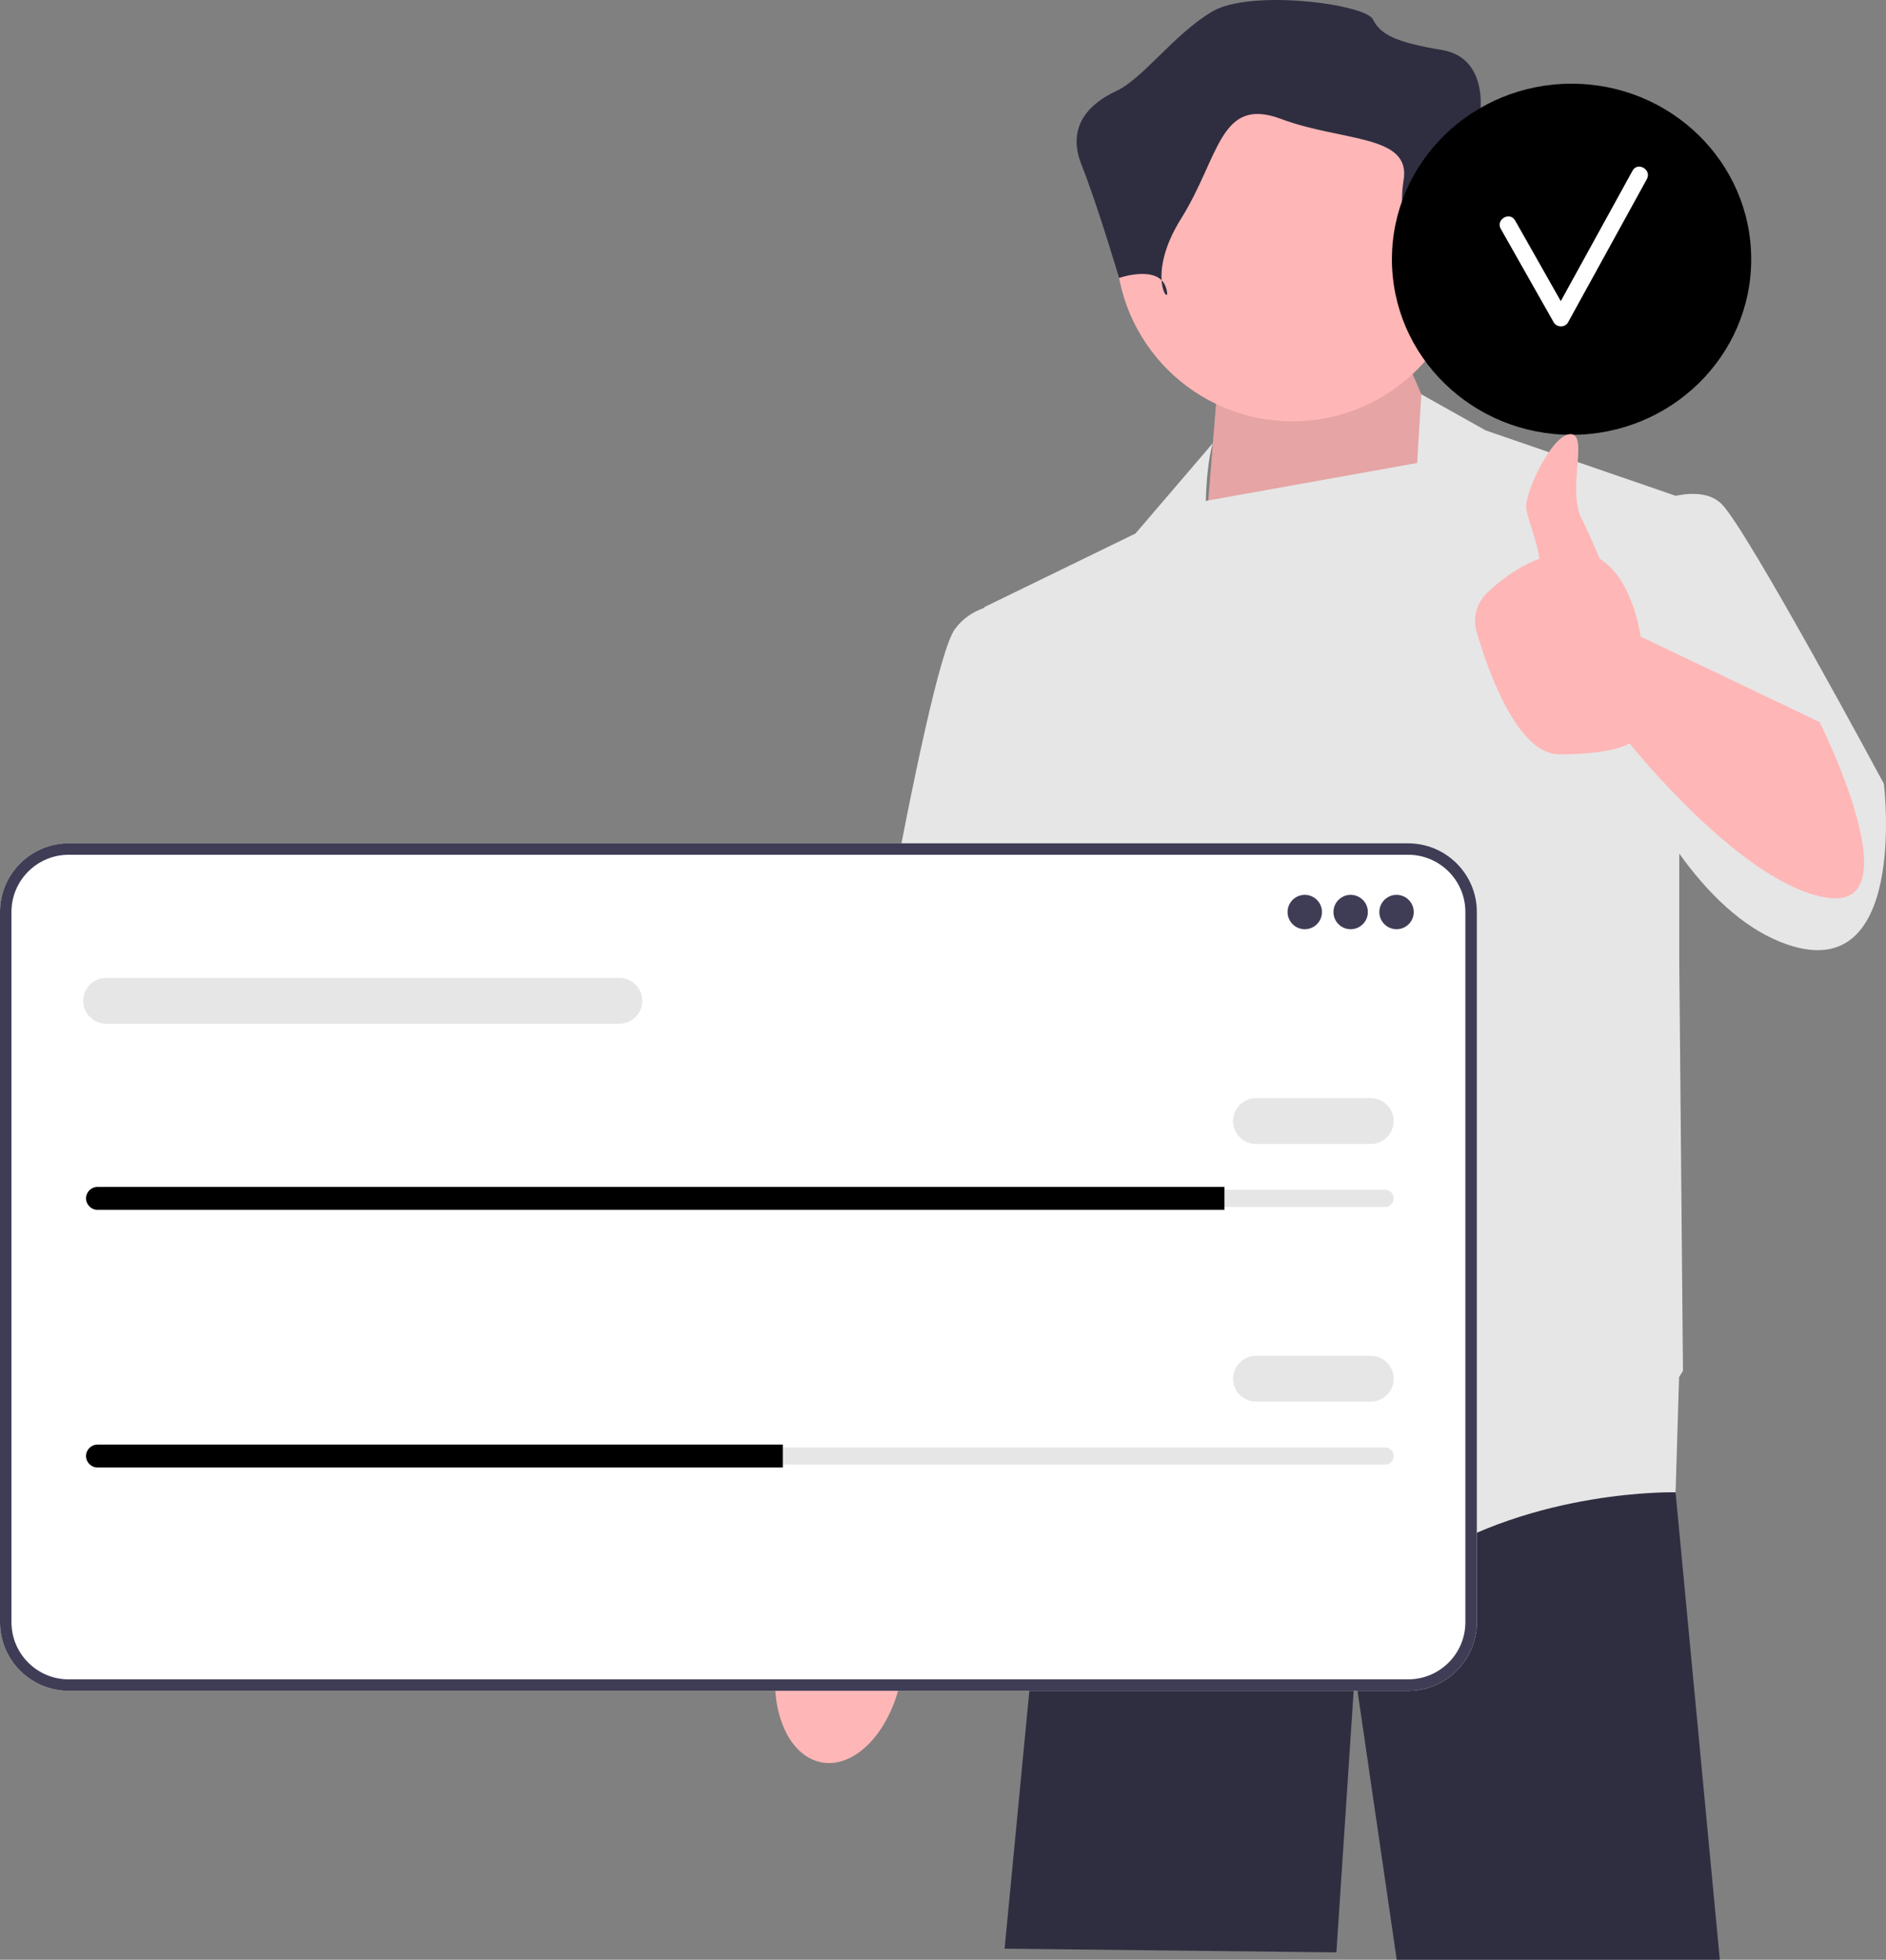 <svg width="256" height="266" viewBox="0 0 256 266" fill="none" xmlns="http://www.w3.org/2000/svg">
<rect x="0" y="0" width="256" height="266" fill="#808080" stroke="none"/>
<g clip-path="url(#clip0_30_378)">
<path d="M227.44 202.434L227.435 202.553L233.445 266H189.587L183.903 227.033L181.4 265.001L136.362 264.501L141.146 214.653L145.215 191.548V191.543L145.825 188.066H226.244L226.349 189.325L227.44 202.434Z" fill="#2F2E41"/>
<path d="M111.537 239.214C116.182 240.059 121.025 234.836 122.355 227.55C122.937 224.36 122.749 221.304 121.964 218.804L122.677 214.604L134.628 158.097C134.628 158.097 156.637 114.146 156.637 106.516C156.636 98.886 150.27 95.144 150.27 95.144L141.656 95.225L114.641 161.092L109.776 209.766L108.989 216.444C107.372 218.507 106.116 221.301 105.534 224.49C104.204 231.777 106.892 238.369 111.537 239.214Z" fill="#FFB6B6"/>
<path d="M199.166 67.917L191.159 49.432L165.137 53.929L163.385 75.676L199.166 67.917Z" fill="#FFB6B6"/>
<path opacity="0.1" d="M199.166 67.917L191.159 49.432L165.137 53.929L163.385 75.676L199.166 67.917Z" fill="black"/>
<path d="M255.714 106.385C255.714 106.385 237.198 71.914 233.695 68.417C232.136 66.86 229.684 66.838 227.443 67.292L201.668 58.425L192.931 53.525L192.356 62.848L163.674 67.987C163.833 62.301 164.636 60.139 164.636 60.139L154.127 72.413L133.61 82.405L133.621 82.495C132.115 83.019 130.688 83.917 129.606 85.402C125.603 90.898 114.594 157.841 114.594 157.841L138.114 162.837L141.315 142.784L143.618 160.839L145.37 194.56C145.37 194.56 177.397 222.037 192.91 212.046C208.424 202.054 227.44 202.554 227.44 202.554L227.914 186.923C228.252 186.384 228.441 186.067 228.441 186.067L227.94 130.622V115.868C231.753 121.171 236.353 125.731 241.702 127.866C259.217 134.861 255.714 106.385 255.714 106.385Z" fill="#E6E6E6"/>
<path d="M175.428 57.181C188.649 57.181 199.367 46.481 199.367 33.282C199.367 20.083 188.649 9.383 175.428 9.383C162.206 9.383 151.488 20.083 151.488 33.282C151.488 46.481 162.206 57.181 175.428 57.181Z" fill="#FFB6B6"/>
<path d="M192.602 40.036C192.602 40.036 194.684 32.762 199.367 33.282C204.051 33.801 205.092 29.645 204.051 27.567C203.01 25.489 200.929 15.098 200.929 15.098C200.929 15.098 201.97 7.824 195.724 6.785C189.479 5.746 187.398 4.707 186.357 2.629C185.316 0.551 169.703 -1.528 164.499 1.59C159.295 4.707 155.131 10.688 151.488 12.373C147.845 14.059 144.723 17.176 146.804 22.372C148.886 27.567 151.905 37.728 151.905 37.728C151.905 37.728 157.213 35.88 158.254 38.997C159.295 42.114 155.131 37.958 160.335 29.645C165.54 21.332 165.54 13.02 173.867 16.137C182.193 19.254 191.561 18.215 190.52 24.45C189.479 30.684 192.602 40.036 192.602 40.036Z" fill="#2F2E41"/>
<path d="M191.138 229.499H9.325C4.183 229.499 0 225.323 0 220.19V123.775C0 118.642 4.183 114.466 9.325 114.466H191.138C196.28 114.466 200.463 118.642 200.463 123.775V220.19C200.463 225.323 196.28 229.499 191.138 229.499Z" fill="white"/>
<path d="M191.138 229.499H9.325C4.183 229.499 0 225.323 0 220.19V123.775C0 118.642 4.183 114.466 9.325 114.466H191.138C196.28 114.466 200.463 118.642 200.463 123.775V220.19C200.463 225.323 196.28 229.499 191.138 229.499ZM9.325 116.02C5.042 116.02 1.557 119.499 1.557 123.775V220.19C1.557 224.466 5.042 227.944 9.325 227.944H191.138C195.421 227.944 198.905 224.466 198.905 220.19V123.775C198.905 119.499 195.421 116.02 191.138 116.02H9.325Z" fill="#3F3D56"/>
<path d="M177.106 126.125C178.396 126.125 179.441 125.081 179.441 123.793C179.441 122.505 178.396 121.461 177.106 121.461C175.816 121.461 174.77 122.505 174.77 123.793C174.77 125.081 175.816 126.125 177.106 126.125Z" fill="#3F3D56"/>
<path d="M183.334 126.125C184.624 126.125 185.67 125.081 185.67 123.793C185.67 122.505 184.624 121.461 183.334 121.461C182.044 121.461 180.998 122.505 180.998 123.793C180.998 125.081 182.044 126.125 183.334 126.125Z" fill="#3F3D56"/>
<path d="M189.563 126.125C190.853 126.125 191.898 125.081 191.898 123.793C191.898 122.505 190.853 121.461 189.563 121.461C188.273 121.461 187.227 122.505 187.227 123.793C187.227 125.081 188.273 126.125 189.563 126.125Z" fill="#3F3D56"/>
<path d="M13.236 161.49C12.592 161.49 12.068 162.012 12.068 162.655C12.068 162.969 12.189 163.259 12.409 163.473C12.631 163.7 12.922 163.821 13.236 163.821H188.006C188.65 163.821 189.173 163.298 189.173 162.655C189.173 162.342 189.052 162.052 188.832 161.838C188.61 161.611 188.319 161.49 188.006 161.49H13.236Z" fill="#E6E6E6"/>
<path d="M166.205 161.101V164.21H13.236C12.807 164.21 12.418 164.039 12.138 163.751C11.85 163.471 11.678 163.083 11.678 162.655C11.678 161.8 12.379 161.101 13.236 161.101H166.205Z" fill="black"/>
<path d="M186.059 155.271H170.488C168.771 155.271 167.373 153.877 167.373 152.162C167.373 150.448 168.771 149.053 170.488 149.053H186.059C187.776 149.053 189.173 150.448 189.173 152.162C189.173 153.877 187.776 155.271 186.059 155.271Z" fill="#E6E6E6"/>
<path d="M84.067 138.949H14.403C12.686 138.949 11.289 137.555 11.289 135.84C11.289 134.126 12.686 132.731 14.403 132.731H84.067C85.784 132.731 87.181 134.126 87.181 135.84C87.181 137.555 85.784 138.949 84.067 138.949Z" fill="#E6E6E6"/>
<path d="M13.236 196.466C12.592 196.466 12.068 196.989 12.068 197.631C12.068 197.945 12.189 198.235 12.409 198.449C12.631 198.676 12.922 198.797 13.236 198.797H188.006C188.65 198.797 189.173 198.274 189.173 197.631C189.173 197.318 189.052 197.028 188.832 196.814C188.61 196.587 188.319 196.466 188.006 196.466H13.236Z" fill="#E6E6E6"/>
<path d="M106.256 196.077V199.186H13.236C12.807 199.186 12.418 199.015 12.138 198.727C11.85 198.448 11.678 198.059 11.678 197.632C11.678 196.777 12.379 196.077 13.236 196.077H106.256Z" fill="black"/>
<path d="M186.059 190.248H170.488C168.771 190.248 167.373 188.853 167.373 187.139C167.373 185.424 168.771 184.03 170.488 184.03H186.059C187.776 184.03 189.173 185.424 189.173 187.139C189.173 188.853 187.776 190.248 186.059 190.248Z" fill="#E6E6E6"/>
<path d="M213.319 59.02C226.786 59.02 237.703 48.352 237.703 35.191C237.703 22.03 226.786 11.361 213.319 11.361C199.852 11.361 188.935 22.03 188.935 35.191C188.935 48.352 199.852 59.02 213.319 59.02Z" fill="black"/>
<path d="M221.595 23.171C218.349 29.072 215.102 34.973 211.856 40.874C209.787 37.225 207.729 33.569 205.655 29.922C204.939 28.663 202.991 29.796 203.709 31.058C206.113 35.285 208.493 39.527 210.897 43.754C211.308 44.477 212.436 44.493 212.843 43.754C216.409 37.272 219.975 30.789 223.541 24.307C224.24 23.037 222.294 21.9 221.595 23.171Z" fill="white"/>
<path d="M246.98 98.003L222.686 86.401C222.686 86.401 221.71 78.636 217.154 75.866C216.379 74.022 215.488 71.995 214.679 70.389C212.677 66.418 215.68 58.925 213.178 58.925C210.675 58.925 206.977 66.806 207.172 68.916C207.323 70.536 208.664 73.365 208.941 75.841C205.89 76.99 203.429 78.959 201.81 80.526C200.41 81.883 199.889 83.907 200.437 85.777C202.023 91.196 205.987 102.388 211.676 102.388C219.183 102.388 221.184 100.889 221.184 100.889C221.184 100.889 236.698 120.373 248.208 121.871C259.717 123.37 246.98 98.003 246.98 98.003Z" fill="#FFB6B6"/>
</g>
<defs>
<clipPath id="clip0_30_378">
<rect width="256" height="266" fill="white"/>
</clipPath>
</defs>
</svg>
